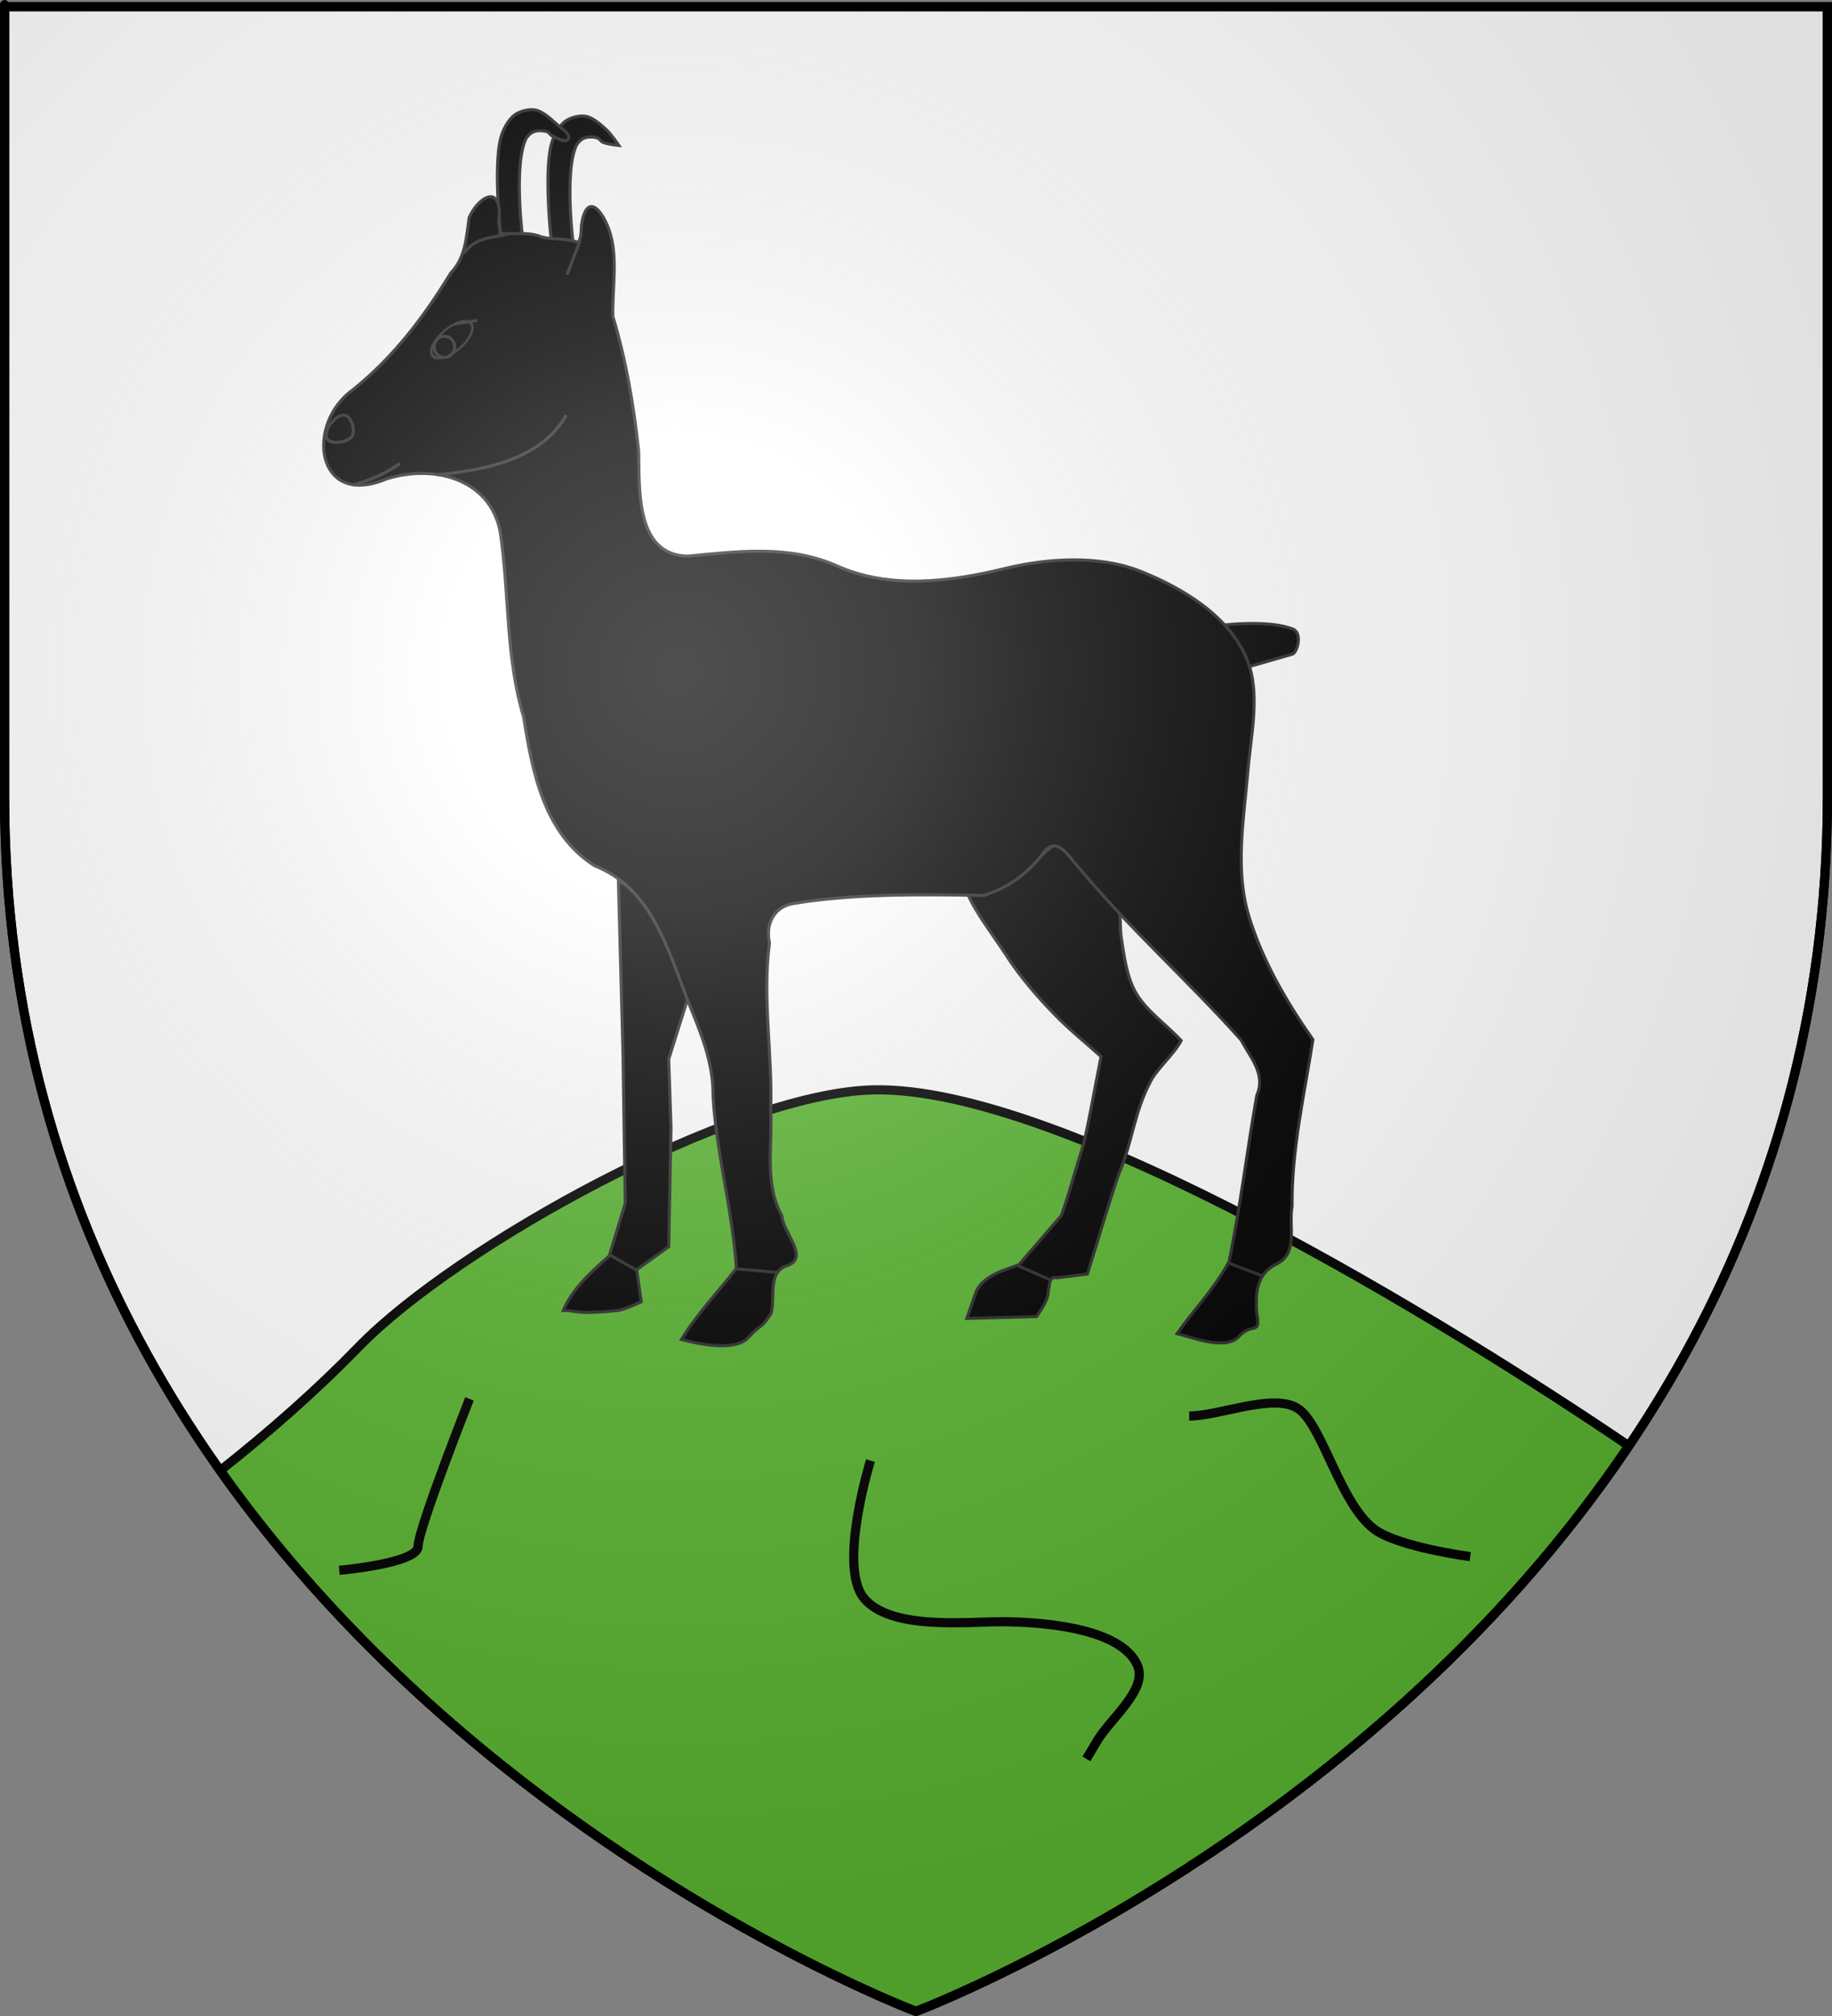 <?xml version="1.0" encoding="UTF-8" standalone="no"?>
<svg
   xmlns:dc="http://purl.org/dc/elements/1.1/"
   xmlns:cc="http://creativecommons.org/ns#"
   xmlns:rdf="http://www.w3.org/1999/02/22-rdf-syntax-ns#"
   xmlns:svg="http://www.w3.org/2000/svg"
   xmlns="http://www.w3.org/2000/svg"
   xmlns:xlink="http://www.w3.org/1999/xlink"
   xmlns:sodipodi="http://sodipodi.sourceforge.net/DTD/sodipodi-0.dtd"
   xmlns:inkscape="http://www.inkscape.org/namespaces/inkscape"
   height="660"
   width="600"
   version="1.0"
   id="svg2"
   sodipodi:version="0.32"
   inkscape:version="0.46"
   sodipodi:docname="Blason_Puy_Saint_Vincent.svg"
   sodipodi:docbase="C:\monAtelierGraphique\Blasons"
   inkscape:export-filename="/Users/olivier/Desktop/Blason Rouge/Blason_Vide_3D.png"
   inkscape:export-xdpi="144"
   inkscape:export-ydpi="144"
   inkscape:output_extension="org.inkscape.output.svg.inkscape">
  <rect width="100%" height="100%" fill="#808080" stroke="none"/>
  <sodipodi:namedview
     inkscape:window-height="750"
     inkscape:window-width="1280"
     inkscape:pageshadow="2"
     inkscape:pageopacity="0.0"
     guidetolerance="10.0"
     gridtolerance="10.0"
     objecttolerance="10.0"
     borderopacity="1.0"
     bordercolor="#666666"
     pagecolor="#ffffff"
     id="base"
     showgrid="false"
     height="660px"
     inkscape:zoom="0.22273864"
     inkscape:cx="-6.4407672"
     inkscape:cy="517.06339"
     inkscape:window-x="-8"
     inkscape:window-y="-8"
     inkscape:current-layer="layer4" />
  <desc
     id="desc4">Flag of Canton of Valais (Wallis)</desc>
  <defs
     id="defs6">
    <inkscape:perspective
       sodipodi:type="inkscape:persp3d"
       inkscape:vp_x="0 : 330 : 1"
       inkscape:vp_y="0 : 1000 : 0"
       inkscape:vp_z="600 : 330 : 1"
       inkscape:persp3d-origin="300 : 220 : 1"
       id="perspective2493" />
    <linearGradient
       id="linearGradient2893">
      <stop
         style="stop-color:white;stop-opacity:0.314;"
         offset="0"
         id="stop2895" />
      <stop
         id="stop2897"
         offset="0.19"
         style="stop-color:white;stop-opacity:0.251;" />
      <stop
         style="stop-color:#6b6b6b;stop-opacity:0.125;"
         offset="0.6"
         id="stop2901" />
      <stop
         style="stop-color:black;stop-opacity:0.125;"
         offset="1"
         id="stop2899" />
    </linearGradient>
    <linearGradient
       id="linearGradient2885">
      <stop
         id="stop2887"
         offset="0"
         style="stop-color:white;stop-opacity:1;" />
      <stop
         style="stop-color:white;stop-opacity:1;"
         offset="0.229"
         id="stop2891" />
      <stop
         id="stop2889"
         offset="1"
         style="stop-color:black;stop-opacity:1;" />
    </linearGradient>
    <linearGradient
       id="linearGradient2955">
      <stop
         id="stop2867"
         offset="0"
         style="stop-color:#fd0000;stop-opacity:1;" />
      <stop
         style="stop-color:#e77275;stop-opacity:0.659;"
         offset="0.5"
         id="stop2873" />
      <stop
         style="stop-color:black;stop-opacity:0.323;"
         offset="1"
         id="stop2959" />
    </linearGradient>
    <radialGradient
       inkscape:collect="always"
       xlink:href="#linearGradient2955"
       id="radialGradient2961"
       cx="225.524"
       cy="218.901"
       fx="225.524"
       fy="218.901"
       r="300"
       gradientTransform="matrix(-4.167939e-4,2.183,-1.884,-3.599562e-4,615.597,-289.121)"
       gradientUnits="userSpaceOnUse" />
    <polygon
       id="star"
       transform="scale(53,53)"
       points="0,-1 0.588,0.809 -0.951,-0.309 0.951,-0.309 -0.588,0.809 0,-1 " />
    <clipPath
       id="clip">
      <path
         d="M 0,-200 L 0,600 L 300,600 L 300,-200 L 0,-200 z "
         id="path10" />
    </clipPath>
    <radialGradient
       inkscape:collect="always"
       xlink:href="#linearGradient2955"
       id="radialGradient1911"
       gradientUnits="userSpaceOnUse"
       gradientTransform="matrix(-4.167939e-4,2.183,-1.884,-3.599562e-4,615.597,-289.121)"
       cx="225.524"
       cy="218.901"
       fx="225.524"
       fy="218.901"
       r="300" />
    <radialGradient
       inkscape:collect="always"
       xlink:href="#linearGradient2955"
       id="radialGradient2865"
       gradientUnits="userSpaceOnUse"
       gradientTransform="matrix(0,1.749,-1.593,-1.049767e-7,551.788,-191.29)"
       cx="225.524"
       cy="218.901"
       fx="225.524"
       fy="218.901"
       r="300" />
    <radialGradient
       inkscape:collect="always"
       xlink:href="#linearGradient2955"
       id="radialGradient2871"
       gradientUnits="userSpaceOnUse"
       gradientTransform="matrix(0,1.386,-1.323,-5.741131e-8,-158.082,-109.541)"
       cx="225.524"
       cy="218.901"
       fx="225.524"
       fy="218.901"
       r="300" />
    <radialGradient
       inkscape:collect="always"
       xlink:href="#linearGradient2893"
       id="radialGradient3163"
       gradientUnits="userSpaceOnUse"
       gradientTransform="matrix(1.353,0,0,1.349,-77.629,-85.747)"
       cx="221.445"
       cy="226.331"
       fx="221.445"
       fy="226.331"
       r="300" />
  </defs>
  <g
     inkscape:groupmode="layer"
     id="layer3"
     inkscape:label="Fond écu"
     style="display:inline"
     sodipodi:insensitive="true">
    <path
       id="path2855"
       style="fill:#ffffff;fill-opacity:1;fill-rule:evenodd;stroke:none;stroke-width:1px;stroke-linecap:butt;stroke-linejoin:miter;stroke-opacity:1"
       d="M 300,658.5 C 300,658.5 598.5,546.18 598.5,260.728 C 598.5,-24.723 598.5,2.176 598.5,2.176 L 1.5,2.176 L 1.5,260.728 C 1.5,546.18 300,658.5 300,658.5 z"
       sodipodi:nodetypes="cccccc" />
  </g>
  <g
     inkscape:groupmode="layer"
     id="layer4"
     inkscape:label="Meubles"
     style="display:inline"
     sodipodi:insensitive="true">
    <path
       style="fill:#5ab532;fill-opacity:1;fill-rule:evenodd;stroke:#000000;stroke-width:3;stroke-linecap:butt;stroke-linejoin:miter;stroke-miterlimit:4;stroke-dasharray:none;stroke-opacity:1;display:inline"
       d="M 285.719,356.812 C 239.877,358.041 149.422,408.044 117.469,440.938 C 103.948,454.856 88.64,468.397 72.125,481.438 C 160.389,605.957 300,658.5 300,658.5 C 300,658.5 445.651,603.691 533.469,473.344 C 475.236,433.896 347.824,355.148 285.719,356.812 z"
       id="path3285" />
    <g
       transform="matrix(-1.212,0,0,1.212,639.154,-113.428)"
       id="layer8"
       style="fill:#000000;fill-opacity:1;stroke:#2d2d2d;stroke-width:0.903;stroke-opacity:1;display:inline">
      <g
         transform="translate(-852.02,-3.629)"
         id="g5084"
         style="fill:#000000;fill-opacity:1;stroke:#2d2d2d;stroke-width:0.903;stroke-opacity:1">
        <g
           id="g5054"
           style="fill:#000000;fill-opacity:1;stroke:#2d2d2d;stroke-width:0.903;stroke-opacity:1">
          <path
             d="M 1117.92,338.561 C 1115.774,343.772 1110.62,350.341 1107.618,355.027 C 1103.839,360.925 1099.101,366.406 1094.179,371.453 C 1090.311,375.42 1085.949,378.9 1081.834,382.623 C 1083.46,390.486 1084.715,398.442 1086.576,406.247 C 1088.596,412.644 1090.337,419.194 1092.53,425.495 C 1096.383,429.956 1100.236,434.417 1104.089,438.878 C 1108.196,440.353 1113.364,441.733 1115.5,445.871 C 1116.371,448.363 1117.242,450.855 1118.113,453.346 C 1111.827,453.176 1105.542,453.005 1099.256,452.834 C 1097.889,450.671 1096.215,448.632 1096.109,445.962 C 1095.627,444.431 1096.108,441.865 1093.73,442.374 C 1091.001,442.033 1088.272,441.692 1085.543,441.351 C 1082.678,432.359 1080.108,423.258 1077.056,414.334 C 1073.341,405.671 1072.945,397.718 1068.503,389.391 C 1066.785,385.955 1061.915,381.731 1060.197,378.295 C 1064.303,373.853 1069.837,370.162 1072.637,365.037 C 1074.913,360.868 1075.571,355.66 1076.328,350.856 C 1076.774,348.024 1076.485,344.961 1077.076,342.224 C 1082.371,336.114 1087.666,330.004 1092.961,323.895 C 1096.862,327.25 1100.569,330.877 1104.588,334.066 C 1107.719,335.827 1114.789,336.8 1117.92,338.561 z"
             id="path4524"
             style="fill:#000000;fill-opacity:1;fill-rule:evenodd;stroke:#2d2d2d;stroke-width:0.825px;stroke-linecap:butt;stroke-linejoin:miter;stroke-opacity:1" />
          <path
             d="M 1212.272,335.087 L 1211.036,381.451 L 1210.418,422.252 L 1214.745,436.47 C 1219.823,440.908 1224.713,445.441 1227.171,451.189 C 1222.498,451.234 1224.834,452.378 1212.524,451.225 C 1210.482,450.839 1208.297,449.879 1206.091,448.834 L 1207.327,440.179 L 1198.672,433.998 L 1198.054,401.852 L 1198.672,383.306 L 1191.872,361.669 L 1202.999,340.651 L 1212.272,335.087 z"
             id="path4526"
             style="fill:#000000;fill-opacity:1;fill-rule:evenodd;stroke:#2d2d2d;stroke-width:0.825px;stroke-linecap:butt;stroke-linejoin:miter;stroke-opacity:1" />
          <path
             d="M 1043.222,277.677 L 1030.036,273.885 C 1028.829,273.319 1027.328,268.182 1030.07,267.116 C 1035.23,265.133 1043.58,265.615 1046.597,265.85 C 1049.07,266.044 1051.543,266.67 1054.015,267.086 L 1043.222,277.677 z"
             id="path4528"
             style="fill:#000000;fill-opacity:1;fill-rule:evenodd;stroke:#2d2d2d;stroke-width:0.825px;stroke-linecap:butt;stroke-linejoin:miter;stroke-opacity:1" />
          <path
             d="M 1212.153,136.493 C 1212.153,136.493 1214.26,133.411 1215.432,132.34 C 1216.935,130.965 1219.107,128.973 1221.114,128.624 C 1222.775,128.336 1225.208,128.953 1226.578,129.936 C 1228.278,131.155 1229.721,133.825 1230.294,135.837 C 1232.717,144.351 1230.075,165.343 1230.075,165.343 L 1224.174,165.78 C 1224.174,165.78 1227.135,144.744 1223.737,136.711 C 1223.376,135.857 1222.408,134.88 1221.551,134.526 C 1220.522,134.099 1218.884,134.146 1217.836,134.526 C 1217.354,134.7 1216.986,135.398 1216.524,135.618 C 1215.318,136.195 1212.153,136.493 1212.153,136.493 z"
             id="path5045"
             style="fill:#000000;fill-opacity:1;fill-rule:evenodd;stroke:#2d2d2d;stroke-width:0.825px;stroke-linecap:butt;stroke-linejoin:miter;stroke-opacity:1" />
          <path
             d="M 1225.82,134.788 C 1224.99,133.435 1227.927,131.706 1229.098,130.635 C 1230.601,129.261 1232.774,127.268 1234.781,126.92 C 1236.442,126.631 1238.875,127.248 1240.245,128.231 C 1241.945,129.45 1243.388,132.12 1243.96,134.132 C 1246.383,142.646 1243.742,163.638 1243.742,163.638 L 1237.841,164.075 C 1237.841,164.075 1240.802,143.039 1237.403,135.006 C 1237.042,134.152 1236.074,133.176 1235.218,132.821 C 1234.188,132.394 1232.55,132.441 1231.502,132.821 C 1231.021,132.995 1230.653,133.693 1230.191,133.914 C 1228.984,134.491 1226.519,135.928 1225.82,134.788 z"
             id="path5047"
             style="fill:#000000;fill-opacity:1;fill-rule:evenodd;stroke:#2d2d2d;stroke-width:0.825px;stroke-linecap:butt;stroke-linejoin:miter;stroke-opacity:1;display:inline" />
          <path
             d="M 1041.911,344.666 C 1045.734,332.116 1043.273,318.547 1042.167,305.444 C 1041.329,295.518 1038.705,284.429 1042.395,275.369 C 1047.166,263.653 1059.797,256.037 1071.23,251.514 C 1082.36,247.11 1096.274,247.968 1107.948,250.81 C 1122.899,254.449 1138.942,256.398 1153.185,250.083 C 1166.204,244.311 1179.985,246.157 1193.587,247.448 C 1207.785,247.128 1206.549,229.097 1206.796,218.962 C 1208.145,206.683 1210.168,194.537 1213.768,182.7 C 1213.947,174.889 1212.245,166.303 1214.86,159.142 C 1216.96,153.393 1220.939,149.353 1222.254,158.044 C 1222.318,160.247 1222.495,162.87 1223.549,162.549 C 1227.193,161.437 1229.72,162.083 1233.139,161.204 C 1236.45,159.685 1241.926,160.623 1244.279,160.24 C 1244.271,158.673 1244.821,157.467 1244.443,155.481 C 1244.25,146.444 1250.583,151.128 1252.601,156.031 C 1253.351,161.312 1253.579,166.87 1257.582,170.979 C 1264.73,182.736 1273.065,193.707 1283.851,202.372 C 1297.034,211.659 1294.049,234.62 1274.969,226.592 C 1261.66,222.348 1245.548,226.873 1243.931,242.862 C 1241.793,258.8 1242.611,275.272 1237.877,290.884 C 1235.566,305.677 1232.379,322.42 1218.713,331.066 C 1203.454,337.015 1198.922,353.505 1193.588,367.336 C 1190.232,375.687 1186.582,383.968 1186.699,393.149 C 1185.848,408.892 1181.351,424.156 1180.385,439.868 C 1185.384,446.216 1190.992,452.114 1195.222,459.032 C 1191.173,460.121 1180.796,462.445 1177.217,458.544 C 1173.443,454.424 1173.935,456.566 1171.025,452.021 C 1169.743,447.482 1172.202,440.557 1166.304,438.961 C 1160.836,436.654 1167.801,430.008 1168.082,425.694 C 1172.979,416.763 1170.553,406.504 1171.112,396.786 C 1170.611,381.807 1173.422,366.902 1171.442,351.953 C 1172.674,346.251 1169.721,342.081 1165.1,341.297 C 1149.394,338.632 1130.526,338.751 1113.621,339.103 C 1107.377,337.212 1102.275,333.637 1098.166,328.593 C 1093.968,321.822 1090.682,328.661 1087.185,332.345 C 1073.709,348.477 1057.919,362.508 1043.975,378.157 C 1041.463,382.934 1037.224,387.405 1039.753,393.078 C 1042.415,408.043 1044.19,423.315 1047.285,438.109 C 1051.877,446.259 1055.877,449.856 1061.297,457.449 C 1056.815,458.515 1048.739,461.914 1044.814,458.464 C 1041.062,454.034 1038.492,458.412 1039.829,451.566 C 1040.114,446.226 1039.761,441.197 1034.378,438.621 C 1028.421,435.661 1031.252,428.42 1030.228,423.057 C 1030.384,407.84 1026.943,393.002 1024.601,378.049 C 1031.863,367.651 1038.257,356.657 1041.911,344.666 z"
             id="path4522"
             style="fill:#000000;fill-opacity:1;fill-rule:evenodd;stroke:#2d2d2d;stroke-width:0.825px;stroke-linecap:butt;stroke-linejoin:miter;stroke-opacity:1;display:inline" />
        </g>
        <path
           d="M 1226.376,209.363 C 1233.114,221.399 1248.428,224.144 1260.961,225.449"
           id="path4530"
           style="fill:#000000;fill-opacity:1;fill-rule:evenodd;stroke:#2d2d2d;stroke-width:0.825px;stroke-linecap:butt;stroke-linejoin:miter;stroke-opacity:1;display:inline" />
        <path
           d="M 1260.564,192.876 C 1260.567,194.428 1259.287,195.863 1257.207,196.639 C 1255.126,197.416 1252.561,197.416 1250.48,196.639 C 1248.399,195.863 1247.119,194.428 1247.123,192.876 C 1247.119,191.325 1248.399,189.89 1250.48,189.114 C 1252.561,188.337 1255.126,188.337 1257.207,189.114 C 1259.287,189.89 1260.567,191.325 1260.564,192.876 z"
           transform="matrix(0.77,0.654,-0.468,0.551,382.072,-737.32)"
           id="path5082"
           style="fill:#000000;fill-opacity:1;fill-rule:evenodd;stroke:#2d2d2d;stroke-width:0.825;stroke-linecap:round;stroke-linejoin:round;stroke-miterlimit:4;stroke-dasharray:none;stroke-opacity:1" />
        <path
           d="M 1286.209,209.353 C 1284.428,209.637 1283.268,213.518 1284.243,215.036 C 1285.345,216.755 1290.023,217.475 1291.018,215.692 C 1292.181,213.608 1288.567,208.978 1286.209,209.353 z"
           id="path5051"
           style="fill:#000000;fill-opacity:1;fill-rule:evenodd;stroke:#2d2d2d;stroke-width:0.825px;stroke-linecap:butt;stroke-linejoin:miter;stroke-opacity:1;display:inline" />
        <path
           d="M 1222.655,162.307 L 1226.158,171.438"
           id="path5070"
           style="fill:#000000;fill-opacity:1;fill-rule:evenodd;stroke:#2d2d2d;stroke-width:0.825px;stroke-linecap:butt;stroke-linejoin:miter;stroke-opacity:1" />
        <path
           d="M 1242.115,160.399 C 1246.261,161.579 1250.9,161.115 1254.024,165.699"
           id="path5072"
           style="fill:#000000;fill-opacity:1;fill-rule:evenodd;stroke:#2d2d2d;stroke-width:0.825px;stroke-linecap:butt;stroke-linejoin:miter;stroke-opacity:1" />
        <path
           d="M 1038.261,441.869 L 1047.297,438.417"
           id="path5074"
           style="fill:#000000;fill-opacity:1;fill-rule:evenodd;stroke:#2d2d2d;stroke-width:0.825px;stroke-linecap:butt;stroke-linejoin:miter;stroke-opacity:1" />
        <path
           d="M 1095.719,442.842 L 1104.416,439.075"
           id="path5076"
           style="fill:#000000;fill-opacity:1;fill-rule:evenodd;stroke:#2d2d2d;stroke-width:0.825px;stroke-linecap:butt;stroke-linejoin:miter;stroke-opacity:1" />
        <path
           d="M 1169.511,440.89 L 1180.559,439.95"
           id="path5078"
           style="fill:#000000;fill-opacity:1;fill-rule:evenodd;stroke:#2d2d2d;stroke-width:0.825px;stroke-linecap:butt;stroke-linejoin:miter;stroke-opacity:1" />
        <path
           d="M 1207.296,440.357 L 1214.546,436.214"
           id="path5080"
           style="fill:#000000;fill-opacity:1;fill-rule:evenodd;stroke:#2d2d2d;stroke-width:0.825px;stroke-linecap:butt;stroke-linejoin:miter;stroke-opacity:1" />
      </g>
      <path
         d="M 432.016,224.637 C 425.503,222.686 422.178,220.876 419.34,218.786"
         id="path2455"
         style="fill:#000000;fill-opacity:1;fill-rule:evenodd;stroke:#2d2d2d;stroke-width:0.825px;stroke-linecap:butt;stroke-linejoin:miter;stroke-opacity:1" />
      <path
         d="M 404.367,181.108 L 398.377,180.133"
         id="path2458"
         style="fill:#000000;fill-opacity:1;fill-rule:evenodd;stroke:#2d2d2d;stroke-width:0.825px;stroke-linecap:butt;stroke-linejoin:miter;stroke-opacity:1" />
      <path
         d="M 402.695,185.426 C 402.695,187.272 401.229,188.769 399.422,188.769 C 397.614,188.769 396.148,187.272 396.148,185.426 C 396.148,183.579 397.614,182.083 399.422,182.083 C 401.229,182.083 402.695,183.579 402.695,185.426 z"
         transform="matrix(0.851,0,0,0.854,67.358,28.922)"
         id="path2460"
         style="fill:#000000;fill-opacity:1;stroke:#2d2d2d;stroke-width:0.967;stroke-miterlimit:4;stroke-dasharray:none;stroke-opacity:1" />
    </g>
    <path
       style="fill:none;fill-rule:evenodd;stroke:#000000;stroke-width:3;stroke-linecap:butt;stroke-linejoin:miter;stroke-miterlimit:4;stroke-dasharray:none;stroke-opacity:1"
       d="M 285.087,478.173 C 285.087,478.173 274.428,512.53 282.843,523.068 C 291.374,533.753 316.514,530.925 327.738,530.925 C 338.962,530.925 367.399,532.357 372.634,545.516 C 375.753,553.357 363.357,562.885 359.165,570.209 C 358.19,571.913 355.798,575.821 355.798,575.821"
       id="path3708"
       sodipodi:nodetypes="csssss" />
    <path
       style="fill:none;fill-rule:evenodd;stroke:#000000;stroke-width:3;stroke-linecap:butt;stroke-linejoin:miter;stroke-miterlimit:4;stroke-dasharray:none;stroke-opacity:1"
       d="M 153.768,457.969 C 153.768,457.969 136.932,500.62 136.932,506.232 C 136.932,511.844 111.117,514.089 111.117,514.089 C 111.117,514.089 111.117,514.089 111.117,514.089"
       id="path3710"
       sodipodi:nodetypes="csss" />
    <path
       style="fill:none;fill-rule:evenodd;stroke:#000000;stroke-width:3;stroke-linecap:butt;stroke-linejoin:miter;stroke-miterlimit:4;stroke-dasharray:none;stroke-opacity:1"
       d="M 389.47,463.581 C 399.571,463.581 417.53,455.725 425.386,461.337 C 433.243,466.949 438.947,492.263 450.079,500.62 C 457.921,506.507 481.506,509.6 481.506,509.6"
       id="path3712"
       sodipodi:nodetypes="csss" />
  </g>
  <g
     inkscape:groupmode="layer"
     id="layer2"
     inkscape:label="Reflet final"
     style="display:inline"
     sodipodi:insensitive="true">
    <path
       sodipodi:nodetypes="cccccc"
       d="M 300,658.5 C 300,658.5 598.5,546.18 598.5,260.728 C 598.5,-24.723 598.5,2.176 598.5,2.176 L 1.5,2.176 L 1.5,260.728 C 1.5,546.18 300,658.5 300,658.5 z"
       style="opacity:1;fill:url(#radialGradient3163);fill-opacity:1;fill-rule:evenodd;stroke:none;stroke-width:1px;stroke-linecap:butt;stroke-linejoin:miter;stroke-opacity:1"
       id="path2875"
       inkscape:export-xdpi="144"
       inkscape:export-ydpi="144" />
  </g>
  <g
     inkscape:groupmode="layer"
     id="layer1"
     inkscape:label="Contour final"
     style="display:inline"
     sodipodi:insensitive="true">
    <path
       sodipodi:nodetypes="cccccc"
       d="M 300,658.5 C 300,658.5 1.5,546.18 1.5,260.728 C 1.5,-24.723 1.5,2.176 1.5,2.176 L 598.5,2.176 L 598.5,260.728 C 598.5,546.18 300,658.5 300,658.5 z"
       style="opacity:1;fill:none;fill-opacity:1;fill-rule:evenodd;stroke:#000000;stroke-width:3;stroke-linecap:butt;stroke-linejoin:miter;stroke-miterlimit:4;stroke-dasharray:none;stroke-opacity:1"
       id="path1411"
       inkscape:export-xdpi="144"
       inkscape:export-ydpi="144" />
    <path
       inkscape:export-ydpi="144"
       inkscape:export-xdpi="144"
       id="path7128"
       style="opacity:1;fill:none;fill-opacity:1;fill-rule:evenodd;stroke:#000000;stroke-width:3;stroke-linecap:butt;stroke-linejoin:miter;stroke-miterlimit:4;stroke-dasharray:none;stroke-opacity:1"
       d="M 300,658.5 C 300,658.5 1.5,546.18 1.5,260.728 C 1.5,-24.723 1.5,2.176 1.5,2.176 L 598.5,2.176 L 598.5,260.728 C 598.5,546.18 300,658.5 300,658.5 z"
       sodipodi:nodetypes="cccccc" />
  </g>
</svg>
